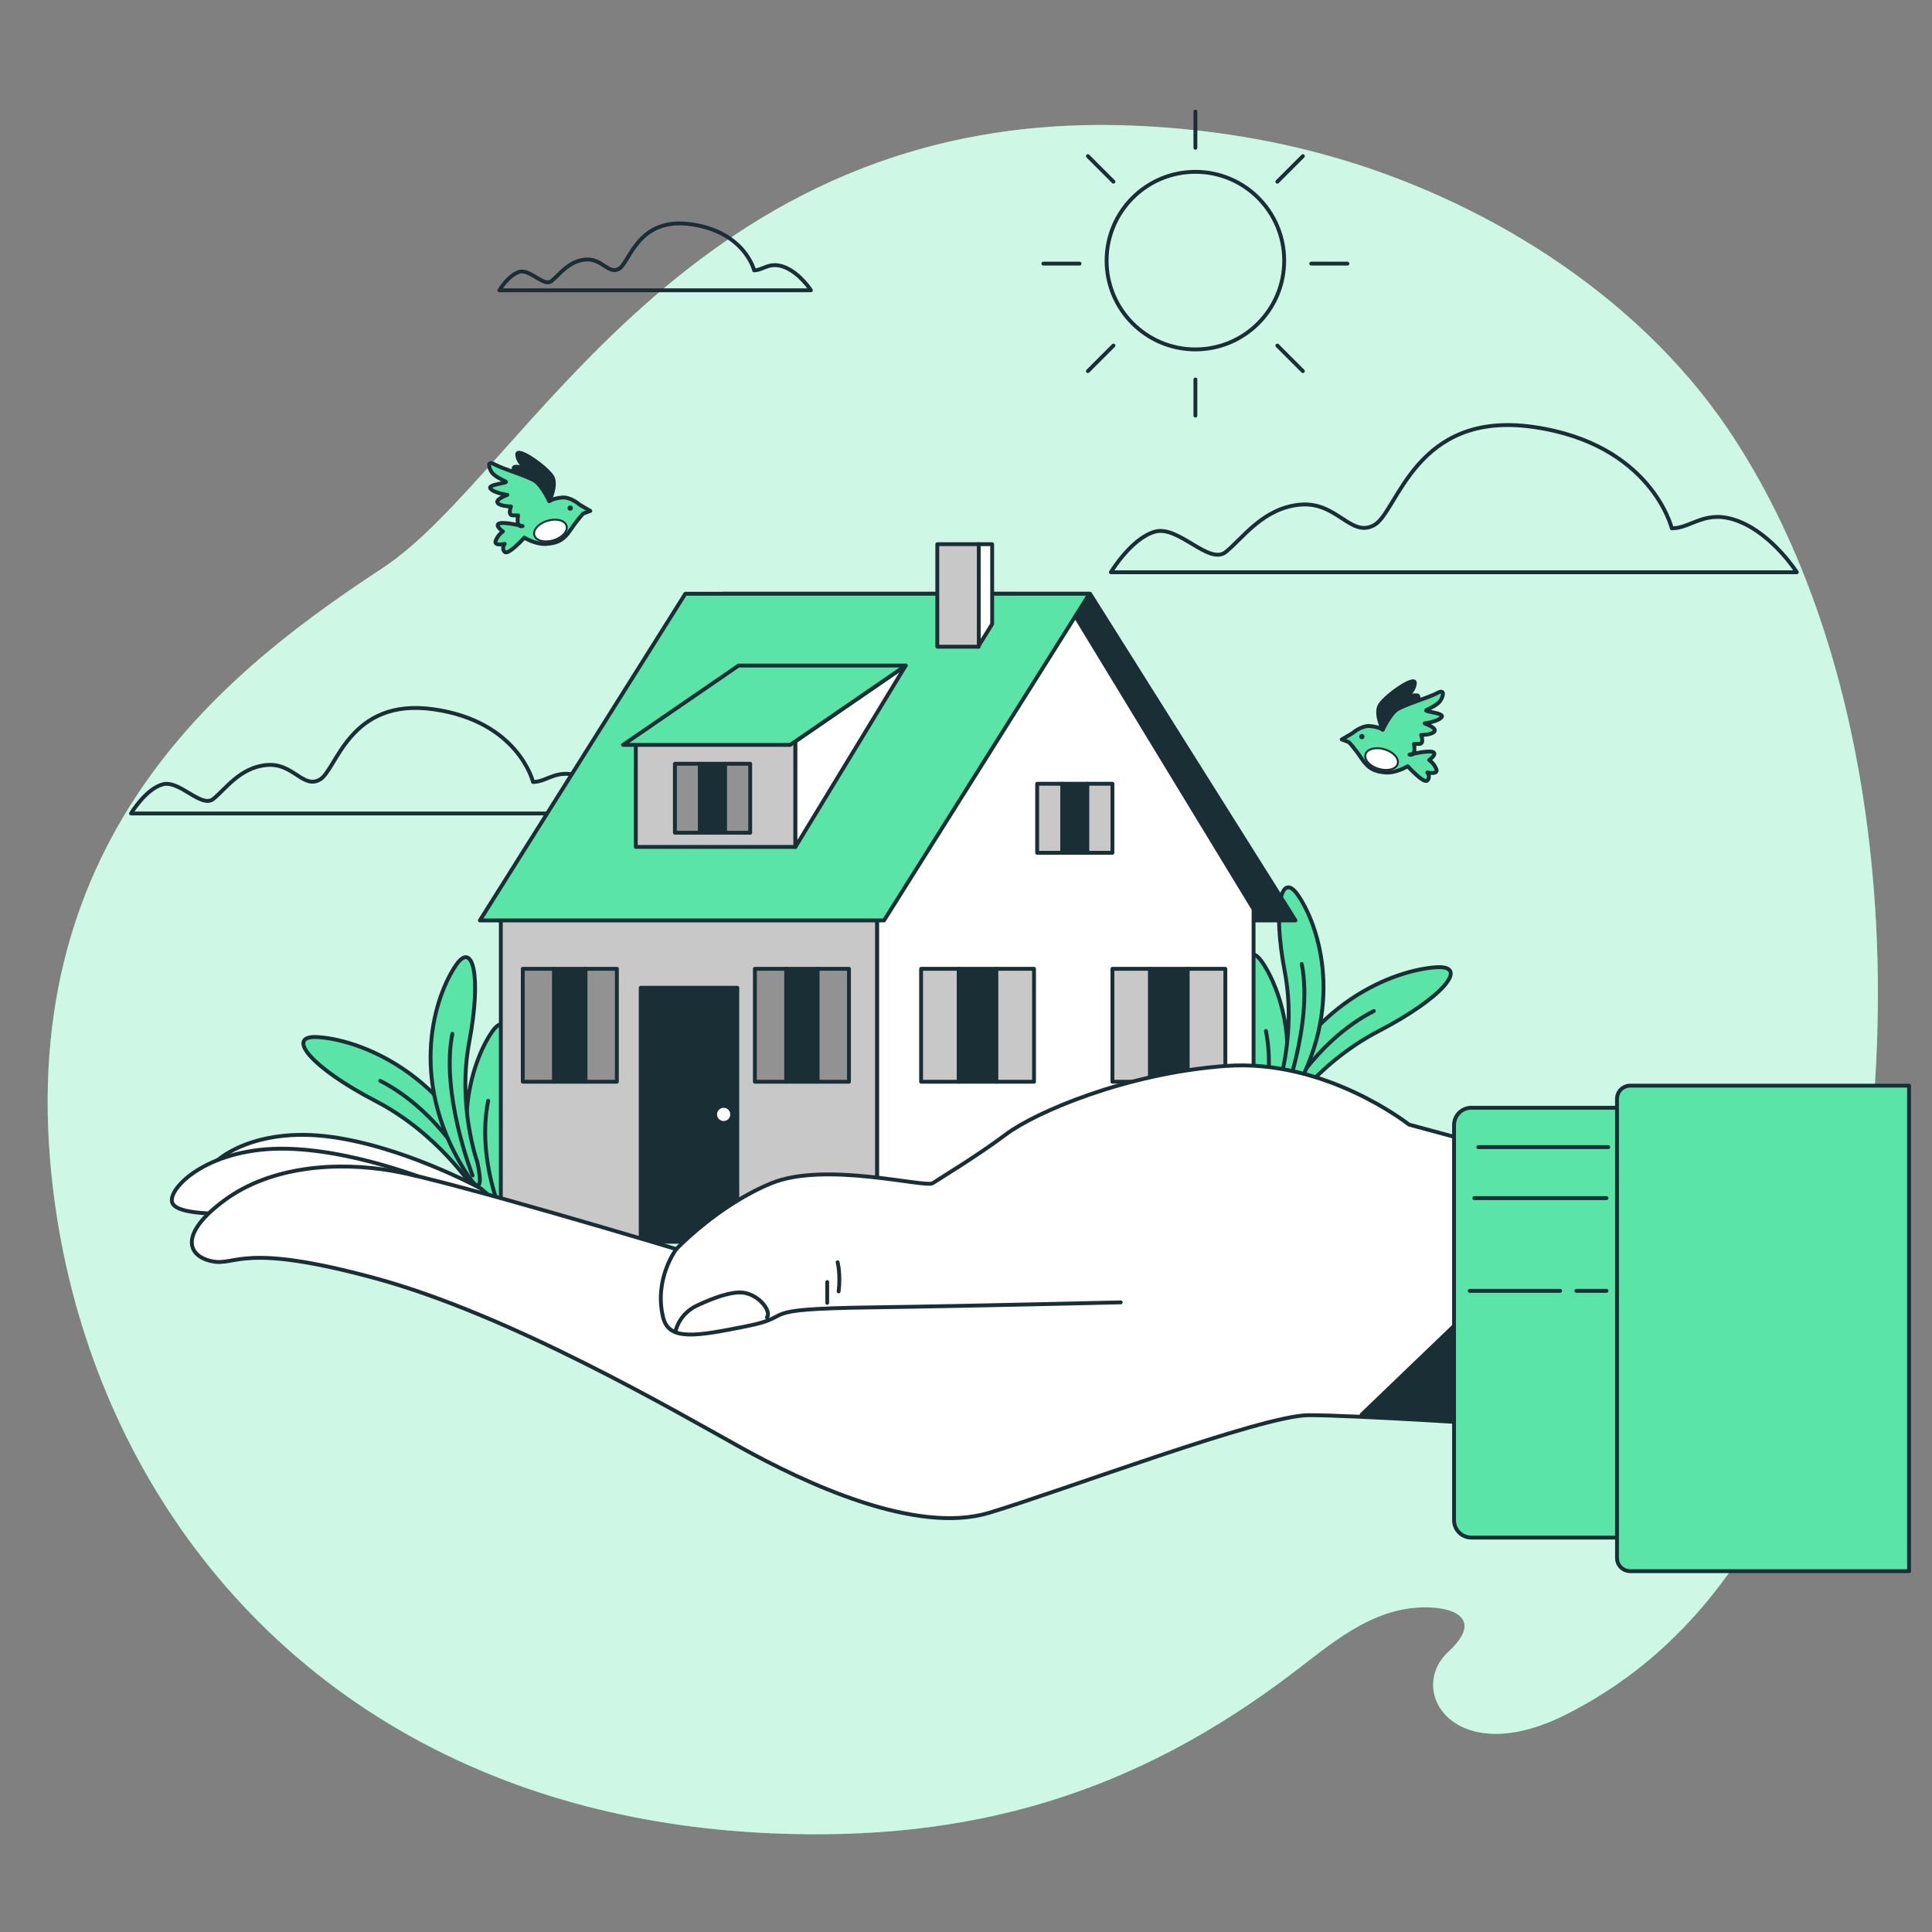 <?xml version="1.0" encoding="UTF-8" standalone="no"?>
<!-- Created with Inkscape (http://www.inkscape.org/) -->

<svg
   version="1.1"
   id="svg2"
   width="666.667"
   height="666.667"
   viewBox="0 0 666.667 666.667"
   sodipodi:docname="7061501.ai"
   xmlns:inkscape="http://www.inkscape.org/namespaces/inkscape"
   xmlns:sodipodi="http://sodipodi.sourceforge.net/DTD/sodipodi-0.dtd"
   xmlns="http://www.w3.org/2000/svg"
   xmlns:svg="http://www.w3.org/2000/svg">
  <rect x="0" y="0" width="666.667" height="666.667" fill="#808080" stroke="none"/>
  <defs
     id="defs6">
    <clipPath
       clipPathUnits="userSpaceOnUse"
       id="clipPath16">
      <path
         d="M 0,500 H 500 V 0 H 0 Z"
         id="path14" />
    </clipPath>
    <clipPath
       clipPathUnits="userSpaceOnUse"
       id="clipPath28">
      <path
         d="M 12.339,467.772 H 486.119 V 25.294 H 12.339 Z"
         id="path26" />
    </clipPath>
    <clipPath
       clipPathUnits="userSpaceOnUse"
       id="clipPath44">
      <path
         d="M 0,500 H 500 V 0 H 0 Z"
         id="path42" />
    </clipPath>
    <clipPath
       clipPathUnits="userSpaceOnUse"
       id="clipPath64">
      <path
         d="M 0,500 H 500 V 0 H 0 Z"
         id="path62" />
    </clipPath>
    <clipPath
       clipPathUnits="userSpaceOnUse"
       id="clipPath108">
      <path
         d="M 0,500 H 500 V 0 H 0 Z"
         id="path106" />
    </clipPath>
    <clipPath
       clipPathUnits="userSpaceOnUse"
       id="clipPath172">
      <path
         d="M 0,500 H 500 V 0 H 0 Z"
         id="path170" />
    </clipPath>
    <clipPath
       clipPathUnits="userSpaceOnUse"
       id="clipPath320">
      <path
         d="M 0,500 H 500 V 0 H 0 Z"
         id="path318" />
    </clipPath>
    <clipPath
       clipPathUnits="userSpaceOnUse"
       id="clipPath336">
      <path
         d="M 0,500 H 500 V 0 H 0 Z"
         id="path334" />
    </clipPath>
  </defs>
  <sodipodi:namedview
     id="namedview4"
     pagecolor="#ffffff"
     bordercolor="#000000"
     borderopacity="0.25"
     inkscape:showpageshadow="2"
     inkscape:pageopacity="0.0"
     inkscape:pagecheckerboard="0"
     inkscape:deskcolor="#d1d1d1" />
  <g
     id="g8"
     inkscape:groupmode="layer"
     inkscape:label="7061501"
     transform="matrix(1.333,0,0,-1.333,0,666.667)">
    <g
       id="g10">
      <g
         id="g12"
         clip-path="url(#clipPath16)">
        <g
           id="g18"
           transform="translate(452.281,381.237)">
          <path
             d="m 0,0 c -1.658,2.762 -3.384,5.473 -5.186,8.122 -23.997,35.26 -63.946,59.4 -102.772,70.332 -17.009,4.797 -34.472,7.306 -51.904,7.948 -114.345,4.154 -156.35,-90.124 -193.191,-114.432 -36.841,-24.308 -93.374,-65.829 -86.28,-153.05 5.382,-66.316 43.108,-129.725 112.009,-158.581 7.589,-3.187 15.563,-5.955 23.912,-8.251 15.531,-4.272 32.364,-6.955 50.499,-7.761 52.093,-2.322 94.391,10.236 135.764,41.856 9.617,7.351 19.183,15.641 31.664,16.55 9.072,0.66 17.672,-2.6 8.19,-11.366 -11.145,-10.305 1.715,-30.573 30.006,-16.492 47.251,23.518 66.688,74.257 75.846,125.851 C 39.797,-135.946 34.349,-57.188 0,0"
             style="fill:#5ae4a7;fill-opacity:1;fill-rule:nonzero;stroke:none"
             id="path20" />
        </g>
        <g
           id="g22">
          <g
             id="g24" />
          <g
             id="g36">
            <g
               clip-path="url(#clipPath28)"
               opacity="0.7"
               id="g34">
              <g
                 transform="translate(452.281,381.237)"
                 id="g32">
                <path
                   d="m 0,0 c -1.658,2.762 -3.384,5.473 -5.186,8.122 -23.997,35.26 -63.946,59.4 -102.772,70.332 -17.009,4.797 -34.472,7.306 -51.904,7.948 -114.345,4.154 -156.35,-90.124 -193.191,-114.432 -36.841,-24.308 -93.374,-65.829 -86.28,-153.05 5.382,-66.316 43.108,-129.725 112.009,-158.581 7.589,-3.187 15.563,-5.955 23.912,-8.251 15.531,-4.272 32.364,-6.955 50.499,-7.761 52.093,-2.322 94.391,10.236 135.764,41.856 9.617,7.351 19.183,15.641 31.664,16.55 9.072,0.66 17.672,-2.6 8.19,-11.366 -11.145,-10.305 1.715,-30.573 30.006,-16.492 47.251,23.518 66.688,74.257 75.846,125.851 C 39.797,-135.946 34.349,-57.188 0,0"
                   style="fill:#ffffff;fill-opacity:1;fill-rule:nonzero;stroke:none"
                   id="path30" />
              </g>
            </g>
          </g>
        </g>
      </g>
    </g>
    <g
       id="g38">
      <g
         id="g40"
         clip-path="url(#clipPath44)">
        <g
           id="g46"
           transform="translate(432.766,363.364)">
          <path
             d="M 0,0 C 0,0 -5.248,21.867 -35.861,26.241 -66.476,30.614 -70.849,4.374 -76.972,0.875 c -6.123,-3.499 -9.621,6.123 -19.243,5.248 -9.621,-0.874 -14.869,-8.747 -19.243,-12.246 -4.373,-3.498 -12.245,6.998 -18.368,5.248 -6.123,-1.749 -11.371,-10.496 -11.371,-10.496 H 32.364 c 0,0 -6.123,9.622 -14.87,13.121 C 8.747,5.249 5.249,0 0,0 Z"
             style="fill:none;stroke:#1a2e35;stroke-width:1;stroke-linecap:round;stroke-linejoin:round;stroke-miterlimit:10;stroke-dasharray:none;stroke-opacity:1"
             id="path48" />
        </g>
        <g
           id="g50"
           transform="translate(137.986,297.7)">
          <path
             d="M 0,0 C 0,0 -3.762,15.674 -25.706,18.81 -47.65,21.944 -50.786,3.135 -55.174,0.627 c -4.389,-2.508 -6.897,4.389 -13.794,3.762 -6.897,-0.627 -10.658,-6.27 -13.793,-8.778 -3.135,-2.508 -8.778,5.016 -13.167,3.762 -4.389,-1.254 -8.151,-7.524 -8.151,-7.524 H 23.198 c 0,0 -4.388,6.897 -10.658,9.405 C 6.27,3.762 3.762,0 0,0 Z"
             style="fill:none;stroke:#1a2e35;stroke-width:1;stroke-linecap:round;stroke-linejoin:round;stroke-miterlimit:10;stroke-dasharray:none;stroke-opacity:1"
             id="path52" />
        </g>
        <g
           id="g54"
           transform="translate(195.214,430.151)">
          <path
             d="M 0,0 C 0,0 -2.384,9.932 -16.289,11.918 -30.193,13.905 -32.18,1.987 -34.961,0.397 c -2.781,-1.589 -4.37,2.781 -8.74,2.384 -4.37,-0.397 -6.754,-3.973 -8.74,-5.562 -1.986,-1.589 -5.562,3.178 -8.343,2.384 -2.781,-0.795 -5.165,-4.768 -5.165,-4.768 h 80.648 c 0,0 -2.781,4.371 -6.754,5.96 C 3.973,2.384 2.383,0 0,0 Z"
             style="fill:none;stroke:#1a2e35;stroke-width:1;stroke-linecap:round;stroke-linejoin:round;stroke-miterlimit:10;stroke-dasharray:none;stroke-opacity:1"
             id="path56" />
        </g>
      </g>
    </g>
    <g
       id="g58">
      <g
         id="g60"
         clip-path="url(#clipPath64)">
        <g
           id="g66"
           transform="translate(332.431,432.661)">
          <path
             d="m 0,0 c 0,-12.694 -10.29,-22.985 -22.984,-22.985 -12.695,0 -22.986,10.291 -22.986,22.985 0,12.694 10.291,22.985 22.986,22.985 C -10.29,22.985 0,12.694 0,0 Z"
             style="fill:none;stroke:#1a2e35;stroke-width:1;stroke-linecap:round;stroke-linejoin:round;stroke-miterlimit:10;stroke-dasharray:none;stroke-opacity:1"
             id="path68" />
        </g>
        <g
           id="g70"
           transform="translate(309.446,471.229)">
          <path
             d="M 0,0 V -9.35"
             style="fill:none;stroke:#1a2e35;stroke-width:1;stroke-linecap:round;stroke-linejoin:round;stroke-miterlimit:10;stroke-dasharray:none;stroke-opacity:1"
             id="path72" />
        </g>
        <g
           id="g74"
           transform="translate(309.446,401.885)">
          <path
             d="M 0,0 V -9.35"
             style="fill:none;stroke:#1a2e35;stroke-width:1;stroke-linecap:round;stroke-linejoin:round;stroke-miterlimit:10;stroke-dasharray:none;stroke-opacity:1"
             id="path76" />
        </g>
        <g
           id="g78"
           transform="translate(337.269,459.705)">
          <path
             d="M 0,0 -6.611,-6.611"
             style="fill:none;stroke:#1a2e35;stroke-width:1;stroke-linecap:round;stroke-linejoin:round;stroke-miterlimit:10;stroke-dasharray:none;stroke-opacity:1"
             id="path80" />
        </g>
        <g
           id="g82"
           transform="translate(288.234,410.671)">
          <path
             d="M 0,0 -6.611,-6.611"
             style="fill:none;stroke:#1a2e35;stroke-width:1;stroke-linecap:round;stroke-linejoin:round;stroke-miterlimit:10;stroke-dasharray:none;stroke-opacity:1"
             id="path84" />
        </g>
        <g
           id="g86"
           transform="translate(348.793,431.882)">
          <path
             d="M 0,0 H -9.35"
             style="fill:none;stroke:#1a2e35;stroke-width:1;stroke-linecap:round;stroke-linejoin:round;stroke-miterlimit:10;stroke-dasharray:none;stroke-opacity:1"
             id="path88" />
        </g>
        <g
           id="g90"
           transform="translate(279.449,431.882)">
          <path
             d="M 0,0 H -9.351"
             style="fill:none;stroke:#1a2e35;stroke-width:1;stroke-linecap:round;stroke-linejoin:round;stroke-miterlimit:10;stroke-dasharray:none;stroke-opacity:1"
             id="path92" />
        </g>
        <g
           id="g94"
           transform="translate(337.269,404.06)">
          <path
             d="M 0,0 -6.611,6.611"
             style="fill:none;stroke:#1a2e35;stroke-width:1;stroke-linecap:round;stroke-linejoin:round;stroke-miterlimit:10;stroke-dasharray:none;stroke-opacity:1"
             id="path96" />
        </g>
        <g
           id="g98"
           transform="translate(288.234,453.093)">
          <path
             d="M 0,0 -6.611,6.611"
             style="fill:none;stroke:#1a2e35;stroke-width:1;stroke-linecap:round;stroke-linejoin:round;stroke-miterlimit:10;stroke-dasharray:none;stroke-opacity:1"
             id="path100" />
        </g>
      </g>
    </g>
    <g
       id="g102">
      <g
         id="g104"
         clip-path="url(#clipPath108)">
        <g
           id="g110"
           transform="translate(364.867,304.78)">
          <path
             d="M 0,0 C 0,0 4.616,1.154 6.001,0.693 7.386,0.231 5.083,-1.406 5.083,-1.406 c 0,0 1.149,-0.671 1.842,-2.287 0.692,-1.616 -2.301,-0.92 -2.301,-0.92 0,0 0.915,-1.158 -0.008,-2.081 C 3.693,-7.617 -0.462,-3 -0.462,-3 c 0,0 -3.001,-1.847 -5.77,-1.616 -2.771,0.231 -4.386,0.923 -6.233,3.693 -1.847,2.77 -3.231,4.155 -3.231,4.155 l -1.847,0.692 2.77,1.616 c 0,0 2.308,2.078 4.617,1.847 2.307,-0.231 3.231,-0.924 3.231,-0.924 0,0 1.385,3.694 3.462,5.079 2.077,1.385 8.541,3.231 10.618,4.385 2.077,1.155 1.616,-0.692 0.923,-1.846 C 7.386,12.927 5.309,12.003 4.386,11.542 3.462,11.08 9.232,10.849 8.31,9.695 7.386,8.541 3.924,8.079 3.924,8.079 c 0,0 3.231,-1.154 2.539,-2.077 C 5.771,5.079 3,5.079 3,5.079 3,5.079 3.924,2.77 2.539,2.77 H 1.154 C 1.154,2.77 1.847,-0.461 0,0"
             style="fill:#5ae4a7;fill-opacity:1;fill-rule:nonzero;stroke:none"
             id="path112" />
        </g>
        <g
           id="g114"
           transform="translate(364.867,304.78)">
          <path
             d="M 0,0 C 0,0 4.616,1.154 6.001,0.693 7.386,0.231 5.083,-1.406 5.083,-1.406 c 0,0 1.149,-0.671 1.842,-2.287 0.692,-1.616 -2.301,-0.92 -2.301,-0.92 0,0 0.915,-1.158 -0.008,-2.081 C 3.693,-7.617 -0.462,-3 -0.462,-3 c 0,0 -3.001,-1.847 -5.77,-1.616 -2.771,0.231 -4.386,0.923 -6.233,3.693 -1.847,2.77 -3.231,4.155 -3.231,4.155 l -1.847,0.692 2.77,1.616 c 0,0 2.308,2.078 4.617,1.847 2.307,-0.231 3.231,-0.924 3.231,-0.924 0,0 1.385,3.694 3.462,5.079 2.077,1.385 8.541,3.231 10.618,4.385 2.077,1.155 1.616,-0.692 0.923,-1.846 C 7.386,12.927 5.309,12.003 4.386,11.542 3.462,11.08 9.232,10.849 8.31,9.695 7.386,8.541 3.924,8.079 3.924,8.079 c 0,0 3.231,-1.154 2.539,-2.077 C 5.771,5.079 3,5.079 3,5.079 3,5.079 3.924,2.77 2.539,2.77 H 1.154 C 1.154,2.77 1.847,-0.461 0,0 Z"
             style="fill:none;stroke:#1a2e35;stroke-width:1;stroke-linecap:round;stroke-linejoin:round;stroke-miterlimit:10;stroke-dasharray:none;stroke-opacity:1"
             id="path116" />
        </g>
        <g
           id="g118"
           transform="translate(357.942,311.243)">
          <path
             d="M 0,0 C 0,0 -1.847,3.693 -0.924,6.001 0,8.31 8.54,14.311 8.31,12.003 8.079,9.695 5.771,8.31 5.771,8.31 c 0,0 3.461,1.154 3.461,0.231 V 7.617 c 0,0 -3.923,-0.923 -5.77,-2.539 C 1.615,3.462 0,0 0,0"
             style="fill:#1a2e35;fill-opacity:1;fill-rule:nonzero;stroke:none"
             id="path120" />
        </g>
        <g
           id="g122"
           transform="translate(357.942,311.243)">
          <path
             d="M 0,0 C 0,0 -1.847,3.693 -0.924,6.001 0,8.31 8.54,14.311 8.31,12.003 8.079,9.695 5.771,8.31 5.771,8.31 c 0,0 3.461,1.154 3.461,0.231 V 7.617 c 0,0 -3.923,-0.923 -5.77,-2.539 C 1.615,3.462 0,0 0,0 Z"
             style="fill:none;stroke:#1a2e35;stroke-width:1;stroke-linecap:round;stroke-linejoin:round;stroke-miterlimit:10;stroke-dasharray:none;stroke-opacity:1"
             id="path124" />
        </g>
        <g
           id="g126"
           transform="translate(353.227,309.445)">
          <path
             d="m 0,0 c 0,-0.379 -0.308,-0.687 -0.687,-0.687 -0.379,0 -0.687,0.308 -0.687,0.687 0,0.38 0.308,0.687 0.687,0.687 C -0.308,0.687 0,0.38 0,0"
             style="fill:#1a2e35;fill-opacity:1;fill-rule:nonzero;stroke:none"
             id="path128" />
        </g>
        <g
           id="g130"
           transform="translate(361.81,302.39)">
          <path
             d="m 0,0 c -0.415,-1.4 -2.616,-1.981 -4.915,-1.298 -2.3,0.682 -3.827,2.37 -3.411,3.77 0.415,1.399 2.616,1.981 4.915,1.298 C -1.111,3.087 0.416,1.4 0,0"
             style="fill:#ffffff;fill-opacity:1;fill-rule:nonzero;stroke:none"
             id="path132" />
        </g>
        <g
           id="g134"
           transform="translate(361.81,302.39)">
          <path
             d="m 0,0 c -0.415,-1.4 -2.616,-1.981 -4.915,-1.298 -2.3,0.682 -3.827,2.37 -3.411,3.77 0.415,1.399 2.616,1.981 4.915,1.298 C -1.111,3.087 0.416,1.4 0,0 Z"
             style="fill:none;stroke:#1a2e35;stroke-width:0.5;stroke-linecap:round;stroke-linejoin:round;stroke-miterlimit:10;stroke-dasharray:none;stroke-opacity:1"
             id="path136" />
        </g>
        <g
           id="g138"
           transform="translate(135.272,363.942)">
          <path
             d="m 0,0 c 0,0 -4.616,1.154 -6.001,0.692 -1.385,-0.461 0.918,-2.098 0.918,-2.098 0,0 -1.149,-0.672 -1.842,-2.287 -0.692,-1.616 2.3,-0.92 2.3,-0.92 0,0 -0.915,-1.158 0.009,-2.081 C -3.693,-7.617 0.462,-3 0.462,-3 c 0,0 3,-1.847 5.77,-1.617 2.77,0.231 4.386,0.924 6.233,3.694 1.847,2.77 3.231,4.154 3.231,4.154 l 1.847,0.693 -2.77,1.616 c 0,0 -2.308,2.077 -4.616,1.847 C 7.848,7.156 6.925,6.463 6.925,6.463 c 0,0 -1.385,3.693 -3.463,5.079 -2.077,1.384 -8.54,3.231 -10.617,4.385 -2.078,1.154 -1.616,-0.693 -0.924,-1.846 0.693,-1.155 2.77,-2.078 3.694,-2.539 0.923,-0.462 -4.848,-0.693 -3.925,-1.847 0.924,-1.154 4.386,-1.616 4.386,-1.616 0,0 -3.231,-1.154 -2.539,-2.078 C -5.771,5.078 -3,5.078 -3,5.078 c 0,0 -0.924,-2.308 0.461,-2.308 h 1.385 c 0,0 -0.692,-3.232 1.154,-2.77"
             style="fill:#5ae4a7;fill-opacity:1;fill-rule:nonzero;stroke:none"
             id="path140" />
        </g>
        <g
           id="g142"
           transform="translate(135.272,363.942)">
          <path
             d="m 0,0 c 0,0 -4.616,1.154 -6.001,0.692 -1.385,-0.461 0.918,-2.098 0.918,-2.098 0,0 -1.149,-0.672 -1.842,-2.287 -0.692,-1.616 2.3,-0.92 2.3,-0.92 0,0 -0.915,-1.158 0.009,-2.081 C -3.693,-7.617 0.462,-3 0.462,-3 c 0,0 3,-1.847 5.77,-1.617 2.77,0.231 4.386,0.924 6.233,3.694 1.847,2.77 3.231,4.154 3.231,4.154 l 1.847,0.693 -2.77,1.616 c 0,0 -2.308,2.077 -4.616,1.847 C 7.848,7.156 6.925,6.463 6.925,6.463 c 0,0 -1.385,3.693 -3.463,5.079 -2.077,1.384 -8.54,3.231 -10.617,4.385 -2.078,1.154 -1.616,-0.693 -0.924,-1.846 0.693,-1.155 2.77,-2.078 3.694,-2.539 0.923,-0.462 -4.848,-0.693 -3.925,-1.847 0.924,-1.154 4.386,-1.616 4.386,-1.616 0,0 -3.231,-1.154 -2.539,-2.078 C -5.771,5.078 -3,5.078 -3,5.078 c 0,0 -0.924,-2.308 0.461,-2.308 h 1.385 c 0,0 -0.692,-3.232 1.154,-2.77 z"
             style="fill:none;stroke:#1a2e35;stroke-width:1;stroke-linecap:round;stroke-linejoin:round;stroke-miterlimit:10;stroke-dasharray:none;stroke-opacity:1"
             id="path144" />
        </g>
        <g
           id="g146"
           transform="translate(142.197,370.405)">
          <path
             d="M 0,0 C 0,0 1.847,3.693 0.923,6.001 0,8.31 -8.541,14.311 -8.31,12.003 -8.079,9.694 -5.771,8.31 -5.771,8.31 c 0,0 -3.462,1.154 -3.462,0.231 V 7.617 c 0,0 3.924,-0.923 5.771,-2.539 C -1.616,3.462 0,0 0,0"
             style="fill:#1a2e35;fill-opacity:1;fill-rule:nonzero;stroke:none"
             id="path148" />
        </g>
        <g
           id="g150"
           transform="translate(142.197,370.405)">
          <path
             d="M 0,0 C 0,0 1.847,3.693 0.923,6.001 0,8.31 -8.541,14.311 -8.31,12.003 -8.079,9.694 -5.771,8.31 -5.771,8.31 c 0,0 -3.462,1.154 -3.462,0.231 V 7.617 c 0,0 3.924,-0.923 5.771,-2.539 C -1.616,3.462 0,0 0,0 Z"
             style="fill:none;stroke:#1a2e35;stroke-width:1;stroke-linecap:round;stroke-linejoin:round;stroke-miterlimit:10;stroke-dasharray:none;stroke-opacity:1"
             id="path152" />
        </g>
        <g
           id="g154"
           transform="translate(146.913,368.607)">
          <path
             d="m 0,0 c 0,-0.379 0.308,-0.687 0.687,-0.687 0.38,0 0.688,0.308 0.688,0.687 0,0.379 -0.308,0.687 -0.688,0.687 C 0.308,0.687 0,0.379 0,0"
             style="fill:#1a2e35;fill-opacity:1;fill-rule:nonzero;stroke:none"
             id="path156" />
        </g>
        <g
           id="g158"
           transform="translate(138.328,361.552)">
          <path
             d="m 0,0 c 0.416,-1.399 2.616,-1.981 4.916,-1.298 2.299,0.682 3.827,2.37 3.411,3.77 C 7.912,3.872 5.711,4.453 3.411,3.771 1.112,3.088 -0.416,1.4 0,0"
             style="fill:#ffffff;fill-opacity:1;fill-rule:nonzero;stroke:none"
             id="path160" />
        </g>
        <g
           id="g162"
           transform="translate(138.328,361.552)">
          <path
             d="m 0,0 c 0.416,-1.399 2.616,-1.981 4.916,-1.298 2.299,0.682 3.827,2.37 3.411,3.77 C 7.912,3.872 5.711,4.453 3.411,3.771 1.112,3.088 -0.416,1.4 0,0 Z"
             style="fill:none;stroke:#1a2e35;stroke-width:0.5;stroke-linecap:round;stroke-linejoin:round;stroke-miterlimit:10;stroke-dasharray:none;stroke-opacity:1"
             id="path164" />
        </g>
      </g>
    </g>
    <g
       id="g166">
      <g
         id="g168"
         clip-path="url(#clipPath172)">
        <g
           id="g174"
           transform="translate(122.876,192.033)">
          <path
             d="M 0,0 C 0,0 -9.126,14.514 -25.668,23.09 -42.209,31.667 -49.262,40.137 -40.678,39.632 -30.263,39.02 -6.676,30.748 4.045,1.647 8.671,-10.908 0,0 0,0"
             style="fill:#5ae4a7;fill-opacity:1;fill-rule:nonzero;stroke:#1a2e35;stroke-width:1;stroke-linecap:round;stroke-linejoin:round;stroke-miterlimit:10;stroke-dasharray:none;stroke-opacity:1"
             id="path176" />
        </g>
        <g
           id="g178"
           transform="translate(122.327,195.825)">
          <path
             d="M 0,0 C 0,0 -8.271,16.541 -23.893,24.506"
             style="fill:none;stroke:#1a2e35;stroke-width:1;stroke-linecap:round;stroke-linejoin:round;stroke-miterlimit:10;stroke-dasharray:none;stroke-opacity:1"
             id="path180" />
        </g>
        <g
           id="g182"
           transform="translate(132.824,181.998)">
          <path
             d="M 0,0 C 0,0 -5.216,14.591 -2.074,31.137 1.069,47.682 -1.011,57.424 -5.446,51.042 -10.827,43.298 -18.123,21.917 -3.43,-1.954 2.909,-12.254 0,0 0,0"
             style="fill:#5ae4a7;fill-opacity:1;fill-rule:nonzero;stroke:#1a2e35;stroke-width:1;stroke-linecap:round;stroke-linejoin:round;stroke-miterlimit:10;stroke-dasharray:none;stroke-opacity:1"
             id="path184" />
        </g>
        <g
           id="g186"
           transform="translate(130.436,184.507)">
          <path
             d="M 0,0 C 0,0 -7.136,15.115 -4.071,30.665"
             style="fill:none;stroke:#1a2e35;stroke-width:1;stroke-linecap:round;stroke-linejoin:round;stroke-miterlimit:10;stroke-dasharray:none;stroke-opacity:1"
             id="path188" />
        </g>
        <g
           id="g190"
           transform="translate(123.553,199.331)">
          <path
             d="M 0,0 C 0,0 -5.216,14.591 -2.074,31.137 1.069,47.682 -1.011,57.423 -5.446,51.041 -10.827,43.298 -18.123,21.917 -3.43,-1.955 2.909,-12.254 0,0 0,0"
             style="fill:#5ae4a7;fill-opacity:1;fill-rule:nonzero;stroke:#1a2e35;stroke-width:1;stroke-linecap:round;stroke-linejoin:round;stroke-miterlimit:10;stroke-dasharray:none;stroke-opacity:1"
             id="path192" />
        </g>
        <g
           id="g194"
           transform="translate(122.327,195.825)">
          <path
             d="M 0,0 C 0,0 -8.298,21.13 -5.232,36.68"
             style="fill:none;stroke:#1a2e35;stroke-width:1;stroke-linecap:round;stroke-linejoin:round;stroke-miterlimit:10;stroke-dasharray:none;stroke-opacity:1"
             id="path196" />
        </g>
        <g
           id="g198"
           transform="translate(331.196,210.11)">
          <path
             d="M 0,0 C 0,0 9.127,14.513 25.668,23.09 42.21,31.667 49.262,40.137 40.678,39.632 30.263,39.019 6.676,30.748 -4.046,1.647 -8.671,-10.908 0,0 0,0"
             style="fill:#5ae4a7;fill-opacity:1;fill-rule:nonzero;stroke:#1a2e35;stroke-width:1;stroke-linecap:round;stroke-linejoin:round;stroke-miterlimit:10;stroke-dasharray:none;stroke-opacity:1"
             id="path200" />
        </g>
        <g
           id="g202"
           transform="translate(331.746,213.902)">
          <path
             d="M 0,0 C 0,0 8.271,16.541 23.893,24.506"
             style="fill:none;stroke:#1a2e35;stroke-width:1;stroke-linecap:round;stroke-linejoin:round;stroke-miterlimit:10;stroke-dasharray:none;stroke-opacity:1"
             id="path204" />
        </g>
        <g
           id="g206"
           transform="translate(321.249,200.075)">
          <path
             d="M 0,0 C 0,0 5.217,14.591 2.073,31.137 -1.069,47.682 1.011,57.424 5.446,51.042 10.827,43.298 18.122,21.917 3.43,-1.955 -2.909,-12.254 0,0 0,0"
             style="fill:#5ae4a7;fill-opacity:1;fill-rule:nonzero;stroke:#1a2e35;stroke-width:1;stroke-linecap:round;stroke-linejoin:round;stroke-miterlimit:10;stroke-dasharray:none;stroke-opacity:1"
             id="path208" />
        </g>
        <g
           id="g210"
           transform="translate(323.637,202.583)">
          <path
             d="M 0,0 C 0,0 7.136,15.116 4.071,30.666"
             style="fill:none;stroke:#1a2e35;stroke-width:1;stroke-linecap:round;stroke-linejoin:round;stroke-miterlimit:10;stroke-dasharray:none;stroke-opacity:1"
             id="path212" />
        </g>
        <g
           id="g214"
           transform="translate(330.519,217.407)">
          <path
             d="M 0,0 C 0,0 5.217,14.592 2.074,31.137 -1.069,47.683 1.011,57.424 5.446,51.042 10.828,43.298 18.123,21.917 3.431,-1.954 -2.909,-12.253 0,0 0,0"
             style="fill:#5ae4a7;fill-opacity:1;fill-rule:nonzero;stroke:#1a2e35;stroke-width:1;stroke-linecap:round;stroke-linejoin:round;stroke-miterlimit:10;stroke-dasharray:none;stroke-opacity:1"
             id="path216" />
        </g>
        <g
           id="g218"
           transform="translate(331.746,213.902)">
          <path
             d="M 0,0 C 0,0 8.298,21.13 5.232,36.68"
             style="fill:none;stroke:#1a2e35;stroke-width:1;stroke-linecap:round;stroke-linejoin:round;stroke-miterlimit:10;stroke-dasharray:none;stroke-opacity:1"
             id="path220" />
        </g>
      </g>
    </g>
    <g
       id="g222"
       transform="translate(335.361,261.856)">
      <path
         d="m 0,0 h -95.06 l -53.181,84.568 h 95.059 z"
         style="fill:#1a2e35;fill-opacity:1;fill-rule:nonzero;stroke:none"
         id="path224" />
    </g>
    <g
       id="g226"
       transform="translate(335.361,261.856)">
      <path
         d="m 0,0 h -95.06 l -53.181,84.568 h 95.059 z"
         style="fill:none;stroke:#1a2e35;stroke-width:1;stroke-linecap:round;stroke-linejoin:round;stroke-miterlimit:10;stroke-dasharray:none;stroke-opacity:1"
         id="path228" />
    </g>
    <path
       d="m 227.074,178.699 h -97.43 v 86.063 h 97.43 z"
       style="fill:#c8c8c8;fill-opacity:1;fill-rule:nonzero;stroke:#1a2e35;stroke-width:1;stroke-linecap:round;stroke-linejoin:round;stroke-miterlimit:10;stroke-dasharray:none;stroke-opacity:1"
       id="path230" />
    <g
       id="g232"
       transform="translate(324.504,178.699)">
      <path
         d="M 0,0 H -97.43 V 86.063 L -47.902,164.819 0,86.063 Z"
         style="fill:#ffffff;fill-opacity:1;fill-rule:nonzero;stroke:none"
         id="path234" />
    </g>
    <g
       id="g236"
       transform="translate(324.504,178.699)">
      <path
         d="M 0,0 H -97.43 V 86.063 L -47.902,164.819 0,86.063 Z"
         style="fill:none;stroke:#1a2e35;stroke-width:1;stroke-linecap:round;stroke-linejoin:round;stroke-miterlimit:10;stroke-dasharray:none;stroke-opacity:1"
         id="path238" />
    </g>
    <path
       d="m 248.184,220.106 h -9.743 v 29.229 h 9.743 z"
       style="fill:#c8c8c8;fill-opacity:1;fill-rule:nonzero;stroke:#1a2e35;stroke-width:1;stroke-linecap:round;stroke-linejoin:round;stroke-miterlimit:10;stroke-dasharray:none;stroke-opacity:1"
       id="path240" />
    <path
       d="m 257.927,220.106 h -9.743 v 29.229 h 9.743 z"
       style="fill:#1a2e35;fill-opacity:1;fill-rule:nonzero;stroke:#1a2e35;stroke-width:1;stroke-linecap:round;stroke-linejoin:round;stroke-miterlimit:10;stroke-dasharray:none;stroke-opacity:1"
       id="path242" />
    <path
       d="m 267.67,220.106 h -9.743 v 29.229 h 9.743 z"
       style="fill:#c8c8c8;fill-opacity:1;fill-rule:nonzero;stroke:#1a2e35;stroke-width:1;stroke-linecap:round;stroke-linejoin:round;stroke-miterlimit:10;stroke-dasharray:none;stroke-opacity:1"
       id="path244" />
    <path
       d="m 203.529,220.106 h -8.119 v 29.229 h 8.119 z"
       style="fill:#929292;fill-opacity:1;fill-rule:nonzero;stroke:#1a2e35;stroke-width:1;stroke-linecap:round;stroke-linejoin:round;stroke-miterlimit:10;stroke-dasharray:none;stroke-opacity:1"
       id="path246" />
    <path
       d="m 211.648,220.106 h -8.119 v 29.229 h 8.119 z"
       style="fill:#1a2e35;fill-opacity:1;fill-rule:nonzero;stroke:#1a2e35;stroke-width:1;stroke-linecap:round;stroke-linejoin:round;stroke-miterlimit:10;stroke-dasharray:none;stroke-opacity:1"
       id="path248" />
    <path
       d="m 219.767,220.106 h -8.119 v 29.229 h 8.119 z"
       style="fill:#929292;fill-opacity:1;fill-rule:nonzero;stroke:#1a2e35;stroke-width:1;stroke-linecap:round;stroke-linejoin:round;stroke-miterlimit:10;stroke-dasharray:none;stroke-opacity:1"
       id="path250" />
    <path
       d="m 143.447,220.106 h -8.119 v 29.229 h 8.119 z"
       style="fill:#929292;fill-opacity:1;fill-rule:nonzero;stroke:#1a2e35;stroke-width:1;stroke-linecap:round;stroke-linejoin:round;stroke-miterlimit:10;stroke-dasharray:none;stroke-opacity:1"
       id="path252" />
    <path
       d="m 151.566,220.106 h -8.12 v 29.229 h 8.12 z"
       style="fill:#1a2e35;fill-opacity:1;fill-rule:nonzero;stroke:#1a2e35;stroke-width:1;stroke-linecap:round;stroke-linejoin:round;stroke-miterlimit:10;stroke-dasharray:none;stroke-opacity:1"
       id="path254" />
    <path
       d="m 159.685,220.106 h -8.119 v 29.229 h 8.119 z"
       style="fill:#929292;fill-opacity:1;fill-rule:nonzero;stroke:#1a2e35;stroke-width:1;stroke-linecap:round;stroke-linejoin:round;stroke-miterlimit:10;stroke-dasharray:none;stroke-opacity:1"
       id="path256" />
    <path
       d="m 297.711,220.106 h -9.743 v 29.229 h 9.743 z"
       style="fill:#c8c8c8;fill-opacity:1;fill-rule:nonzero;stroke:#1a2e35;stroke-width:1;stroke-linecap:round;stroke-linejoin:round;stroke-miterlimit:10;stroke-dasharray:none;stroke-opacity:1"
       id="path258" />
    <path
       d="m 307.454,220.106 h -9.743 v 29.229 h 9.743 z"
       style="fill:#1a2e35;fill-opacity:1;fill-rule:nonzero;stroke:#1a2e35;stroke-width:1;stroke-linecap:round;stroke-linejoin:round;stroke-miterlimit:10;stroke-dasharray:none;stroke-opacity:1"
       id="path260" />
    <path
       d="m 317.197,220.106 h -9.743 v 29.229 h 9.743 z"
       style="fill:#c8c8c8;fill-opacity:1;fill-rule:nonzero;stroke:#1a2e35;stroke-width:1;stroke-linecap:round;stroke-linejoin:round;stroke-miterlimit:10;stroke-dasharray:none;stroke-opacity:1"
       id="path262" />
    <path
       d="m 274.978,279.376 h -6.496 v 17.862 h 6.496 z"
       style="fill:#c8c8c8;fill-opacity:1;fill-rule:nonzero;stroke:#1a2e35;stroke-width:1;stroke-linecap:round;stroke-linejoin:round;stroke-miterlimit:10;stroke-dasharray:none;stroke-opacity:1"
       id="path264" />
    <path
       d="m 281.473,279.376 h -6.495 v 17.862 h 6.495 z"
       style="fill:#1a2e35;fill-opacity:1;fill-rule:nonzero;stroke:#1a2e35;stroke-width:1;stroke-linecap:round;stroke-linejoin:round;stroke-miterlimit:10;stroke-dasharray:none;stroke-opacity:1"
       id="path266" />
    <path
       d="m 287.968,279.376 h -6.495 v 17.862 h 6.495 z"
       style="fill:#c8c8c8;fill-opacity:1;fill-rule:nonzero;stroke:#1a2e35;stroke-width:1;stroke-linecap:round;stroke-linejoin:round;stroke-miterlimit:10;stroke-dasharray:none;stroke-opacity:1"
       id="path268" />
    <g
       id="g270"
       transform="translate(124.222,261.856)">
      <path
         d="m 0,0 h 104.62 l 53.182,84.568 H 53.182 Z"
         style="fill:#5ae4a7;fill-opacity:1;fill-rule:nonzero;stroke:none"
         id="path272" />
    </g>
    <g
       id="g274"
       transform="translate(124.222,261.856)">
      <path
         d="m 0,0 h 104.62 l 53.182,84.568 H 53.182 Z"
         style="fill:none;stroke:#1a2e35;stroke-width:1;stroke-linecap:round;stroke-linejoin:round;stroke-miterlimit:10;stroke-dasharray:none;stroke-opacity:1"
         id="path276" />
    </g>
    <path
       d="m 205.906,308.225 h -41.314 v -27.34 h 41.314 z"
       style="fill:#c8c8c8;fill-opacity:1;fill-rule:nonzero;stroke:#1a2e35;stroke-width:1;stroke-linecap:round;stroke-linejoin:round;stroke-miterlimit:10;stroke-dasharray:none;stroke-opacity:1"
       id="path278" />
    <g
       id="g280"
       transform="translate(205.906,308.225)">
      <path
         d="M 0,0 28.549,19.607 0,-27.34 Z"
         style="fill:#ffffff;fill-opacity:1;fill-rule:nonzero;stroke:none"
         id="path282" />
    </g>
    <g
       id="g284"
       transform="translate(205.906,308.225)">
      <path
         d="M 0,0 28.549,19.607 0,-27.34 Z"
         style="fill:none;stroke:#1a2e35;stroke-width:1;stroke-linecap:round;stroke-linejoin:round;stroke-miterlimit:10;stroke-dasharray:none;stroke-opacity:1"
         id="path286" />
    </g>
    <g
       id="g288"
       transform="translate(161.281,307.296)">
      <path
         d="M 0,0 H 43.272 L 73.174,20.536 H 29.909 Z"
         style="fill:#5ae4a7;fill-opacity:1;fill-rule:nonzero;stroke:none"
         id="path290" />
    </g>
    <g
       id="g292"
       transform="translate(161.281,307.296)">
      <path
         d="M 0,0 H 43.272 L 73.174,20.536 H 29.909 Z"
         style="fill:none;stroke:#1a2e35;stroke-width:1;stroke-linecap:round;stroke-linejoin:round;stroke-miterlimit:10;stroke-dasharray:none;stroke-opacity:1"
         id="path294" />
    </g>
    <path
       d="m 181.203,284.558 h -6.496 v 17.862 h 6.496 z"
       style="fill:#929292;fill-opacity:1;fill-rule:nonzero;stroke:#1a2e35;stroke-width:1;stroke-linecap:round;stroke-linejoin:round;stroke-miterlimit:10;stroke-dasharray:none;stroke-opacity:1"
       id="path296" />
    <path
       d="m 187.698,284.558 h -6.495 v 17.862 h 6.495 z"
       style="fill:#1a2e35;fill-opacity:1;fill-rule:nonzero;stroke:#1a2e35;stroke-width:1;stroke-linecap:round;stroke-linejoin:round;stroke-miterlimit:10;stroke-dasharray:none;stroke-opacity:1"
       id="path298" />
    <path
       d="m 194.193,284.558 h -6.495 v 17.862 h 6.495 z"
       style="fill:#929292;fill-opacity:1;fill-rule:nonzero;stroke:#1a2e35;stroke-width:1;stroke-linecap:round;stroke-linejoin:round;stroke-miterlimit:10;stroke-dasharray:none;stroke-opacity:1"
       id="path300" />
    <g
       id="g302"
       transform="translate(256.836,359.25)">
      <path
         d="M 0,0 H -3.633 V -26.535 L 0,-20.668 Z"
         style="fill:#ffffff;fill-opacity:1;fill-rule:nonzero;stroke:none"
         id="path304" />
    </g>
    <g
       id="g306"
       transform="translate(256.836,359.25)">
      <path
         d="M 0,0 H -3.633 V -26.535 L 0,-20.668 Z"
         style="fill:none;stroke:#1a2e35;stroke-width:1;stroke-linecap:round;stroke-linejoin:round;stroke-miterlimit:10;stroke-dasharray:none;stroke-opacity:1"
         id="path308" />
    </g>
    <path
       d="M 253.37,359.25 H 242.633 V 332.715 H 253.37 Z"
       style="fill:#c8c8c8;fill-opacity:1;fill-rule:nonzero;stroke:#1a2e35;stroke-width:1;stroke-linecap:round;stroke-linejoin:round;stroke-miterlimit:10;stroke-dasharray:none;stroke-opacity:1"
       id="path310" />
    <path
       d="m 190.863,178.699 h -25.007 v 65.723 h 25.007 z"
       style="fill:#1a2e35;fill-opacity:1;fill-rule:nonzero;stroke:#1a2e35;stroke-width:1;stroke-linecap:round;stroke-linejoin:round;stroke-miterlimit:10;stroke-dasharray:none;stroke-opacity:1"
       id="path312" />
    <g
       id="g314">
      <g
         id="g316"
         clip-path="url(#clipPath320)">
        <g
           id="g322"
           transform="translate(189.543,211.644)">
          <path
             d="m 0,0 c 0,1.223 -0.991,2.213 -2.213,2.213 -1.223,0 -2.214,-0.99 -2.214,-2.213 0,-1.223 0.991,-2.213 2.214,-2.213 C -0.991,-2.213 0,-1.223 0,0"
             style="fill:#ffffff;fill-opacity:1;fill-rule:nonzero;stroke:none"
             id="path324" />
        </g>
        <g
           id="g326"
           transform="translate(189.543,211.644)">
          <path
             d="m 0,0 c 0,1.223 -0.991,2.213 -2.213,2.213 -1.223,0 -2.214,-0.99 -2.214,-2.213 0,-1.223 0.991,-2.213 2.214,-2.213 C -0.991,-2.213 0,-1.223 0,0 Z"
             style="fill:none;stroke:#1a2e35;stroke-width:1;stroke-linecap:round;stroke-linejoin:round;stroke-miterlimit:10;stroke-dasharray:none;stroke-opacity:1"
             id="path328" />
        </g>
      </g>
    </g>
    <g
       id="g330">
      <g
         id="g332"
         clip-path="url(#clipPath336)">
        <g
           id="g338"
           transform="translate(124.487,192.447)">
          <path
             d="m 0,0 c 0,0 -20.943,11.461 -40.5,13.589 -19.557,2.129 -30.872,-6.983 -30.775,-10.94 0.096,-3.956 13.67,-4.252 16.245,-4.913 2.575,-0.661 18.304,3.683 41.516,-1.832 23.212,-5.515 26.184,-6.649 26.184,-6.649 z"
             style="fill:#ffffff;fill-opacity:1;fill-rule:nonzero;stroke:none"
             id="path340" />
        </g>
        <g
           id="g342"
           transform="translate(124.487,192.447)">
          <path
             d="m 0,0 c 0,0 -20.943,11.461 -40.5,13.589 -19.557,2.129 -30.872,-6.983 -30.775,-10.94 0.096,-3.956 13.67,-4.252 16.245,-4.913 2.575,-0.661 18.304,3.683 41.516,-1.832 23.212,-5.515 26.184,-6.649 26.184,-6.649 z"
             style="fill:none;stroke:#1a2e35;stroke-width:1;stroke-linecap:round;stroke-linejoin:round;stroke-miterlimit:10;stroke-dasharray:none;stroke-opacity:1"
             id="path344" />
        </g>
        <g
           id="g346"
           transform="translate(115.727,192.709)">
          <path
             d="m 0,0 c 0,0 -21.852,9.615 -41.519,10.052 -19.668,0.437 -30.157,-9.615 -29.719,-13.549 0.437,-3.933 13.985,-3.059 16.607,-3.496 2.623,-0.437 17.919,5.245 41.52,1.748 23.6,-3.496 26.66,-4.37 26.66,-4.37 z"
             style="fill:#ffffff;fill-opacity:1;fill-rule:nonzero;stroke:none"
             id="path348" />
        </g>
        <g
           id="g350"
           transform="translate(115.727,192.709)">
          <path
             d="m 0,0 c 0,0 -21.852,9.615 -41.519,10.052 -19.668,0.437 -30.157,-9.615 -29.719,-13.549 0.437,-3.933 13.985,-3.059 16.607,-3.496 2.623,-0.437 17.919,5.245 41.52,1.748 23.6,-3.496 26.66,-4.37 26.66,-4.37 z"
             style="fill:none;stroke:#1a2e35;stroke-width:1;stroke-linecap:round;stroke-linejoin:round;stroke-miterlimit:10;stroke-dasharray:none;stroke-opacity:1"
             id="path352" />
        </g>
        <g
           id="g354"
           transform="translate(395.065,200.798)">
          <path
             d="m 0,0 -30.345,8.218 c 0,0 -21.494,17.069 -47.413,15.173 -25.92,-1.897 -49.31,-12.012 -56.896,-17.702 -7.587,-5.689 -17.07,-11.378 -18.966,-12.643 -1.897,-1.265 -27.816,5.689 -41.724,0 -13.908,-5.69 -24.656,-17.069 -24.656,-17.069 0,0 -58.792,17.701 -73.333,20.23 -14.54,2.528 -31.609,1.264 -43.62,-7.587 -12.012,-8.849 -9.483,-14.54 -3.161,-15.804 6.322,-1.264 7.586,5.057 42.356,-4.425 34.77,-9.483 77.127,-34.138 94.196,-43.62 17.068,-9.484 45.517,-22.759 64.482,-17.07 18.966,5.69 70.805,25.287 82.816,25.287 12.011,0 50.575,-2.528 50.575,-2.528 z"
             style="fill:#ffffff;fill-opacity:1;fill-rule:nonzero;stroke:none"
             id="path356" />
        </g>
        <g
           id="g358"
           transform="translate(395.065,200.798)">
          <path
             d="m 0,0 -30.345,8.218 c 0,0 -21.494,17.069 -47.413,15.173 -25.92,-1.897 -49.31,-12.012 -56.896,-17.702 -7.587,-5.689 -17.07,-11.378 -18.966,-12.643 -1.897,-1.265 -27.816,5.689 -41.724,0 -13.908,-5.69 -24.656,-17.069 -24.656,-17.069 0,0 -58.792,17.701 -73.333,20.23 -14.54,2.528 -31.609,1.264 -43.62,-7.587 -12.012,-8.849 -9.483,-14.54 -3.161,-15.804 6.322,-1.264 7.586,5.057 42.356,-4.425 34.77,-9.483 77.127,-34.138 94.196,-43.62 17.068,-9.484 45.517,-22.759 64.482,-17.07 18.966,5.69 70.805,25.287 82.816,25.287 12.011,0 50.575,-2.528 50.575,-2.528 z"
             style="fill:none;stroke:#1a2e35;stroke-width:1;stroke-linecap:round;stroke-linejoin:round;stroke-miterlimit:10;stroke-dasharray:none;stroke-opacity:1"
             id="path360" />
        </g>
        <g
           id="g362"
           transform="translate(378.562,158.977)">
          <path
             d="m 0,0 -26.079,-25.036 36.892,-2.683 z"
             style="fill:#1a2e35;fill-opacity:1;fill-rule:nonzero;stroke:none"
             id="path364" />
        </g>
        <g
           id="g366"
           transform="translate(378.562,158.977)">
          <path
             d="m 0,0 -26.079,-25.036 36.892,-2.683 z"
             style="fill:none;stroke:#1a2e35;stroke-width:1;stroke-linecap:round;stroke-linejoin:round;stroke-miterlimit:10;stroke-dasharray:none;stroke-opacity:1"
             id="path368" />
        </g>
        <g
           id="g370"
           transform="translate(175.066,176.774)">
          <path
             d="m 0,0 c 0,0 -5.872,-7.717 -3.397,-17.718 1.528,-6.178 8.741,-4.807 21.852,-2.185 13.112,2.622 0.875,4.37 31.468,4.807 30.593,0.437 63.371,1.311 65.119,1.311"
             style="fill:none;stroke:#1a2e35;stroke-width:1;stroke-linecap:round;stroke-linejoin:round;stroke-miterlimit:10;stroke-dasharray:none;stroke-opacity:1"
             id="path372" />
        </g>
        <g
           id="g374"
           transform="translate(174.845,155.333)">
          <path
             d="m 0,0 c 0,0 0.583,3.992 4.844,6.459 0,0 7.266,3.768 11.841,3.768 4.575,0 8.342,-4.844 6.997,-6.459"
             style="fill:none;stroke:#1a2e35;stroke-width:1;stroke-linecap:round;stroke-linejoin:round;stroke-miterlimit:10;stroke-dasharray:none;stroke-opacity:1"
             id="path376" />
        </g>
        <g
           id="g378"
           transform="translate(214.135,162.868)">
          <path
             d="M 0,0 V 5.383"
             style="fill:none;stroke:#1a2e35;stroke-width:1;stroke-linecap:round;stroke-linejoin:round;stroke-miterlimit:10;stroke-dasharray:none;stroke-opacity:1"
             id="path380" />
        </g>
        <g
           id="g382"
           transform="translate(216.827,173.363)">
          <path
             d="M 0,0 C 0,0 0.807,-2.96 0.269,-7.535"
             style="fill:none;stroke:#1a2e35;stroke-width:1;stroke-linecap:round;stroke-linejoin:round;stroke-miterlimit:10;stroke-dasharray:none;stroke-opacity:1"
             id="path384" />
        </g>
        <g
           id="g386"
           transform="translate(421.661,102.1)">
          <path
             d="m 0,0 h -40.773 c -2.48,0 -4.489,2.01 -4.489,4.488 v 102.296 c 0,2.48 2.009,4.489 4.489,4.489 l 40.773,0 z"
             style="fill:#5ae4a7;fill-opacity:1;fill-rule:nonzero;stroke:none"
             id="path388" />
        </g>
        <g
           id="g390"
           transform="translate(421.661,102.1)">
          <path
             d="m 0,0 h -40.773 c -2.48,0 -4.489,2.01 -4.489,4.488 v 102.296 c 0,2.48 2.009,4.489 4.489,4.489 l 40.773,0 z"
             style="fill:none;stroke:#1a2e35;stroke-width:1;stroke-linecap:round;stroke-linejoin:round;stroke-miterlimit:10;stroke-dasharray:none;stroke-opacity:1"
             id="path392" />
        </g>
        <g
           id="g394"
           transform="translate(494.188,93.407)">
          <path
             d="m 0,0 h -72.188 c -1.886,0 -3.415,1.528 -3.415,3.414 v 118.85 c 0,1.885 1.529,3.414 3.415,3.414 H 0 Z"
             style="fill:#5ae4a7;fill-opacity:1;fill-rule:nonzero;stroke:none"
             id="path396" />
        </g>
        <g
           id="g398"
           transform="translate(494.188,93.407)">
          <path
             d="m 0,0 h -72.188 c -1.886,0 -3.415,1.528 -3.415,3.414 v 118.85 c 0,1.885 1.529,3.414 3.415,3.414 H 0 Z"
             style="fill:none;stroke:#1a2e35;stroke-width:1;stroke-linecap:round;stroke-linejoin:round;stroke-miterlimit:10;stroke-dasharray:none;stroke-opacity:1"
             id="path400" />
        </g>
        <g
           id="g402"
           transform="translate(382.674,203.178)">
          <path
             d="M 0,0 H 33.649"
             style="fill:#5ae4a7;fill-opacity:1;fill-rule:nonzero;stroke:#1a2e35;stroke-width:1;stroke-linecap:round;stroke-linejoin:round;stroke-miterlimit:10;stroke-dasharray:none;stroke-opacity:1"
             id="path404" />
        </g>
        <g
           id="g406"
           transform="translate(415.866,189.974)">
          <path
             d="M 0,0 H -34.21"
             style="fill:#5ae4a7;fill-opacity:1;fill-rule:nonzero;stroke:#1a2e35;stroke-width:1;stroke-linecap:round;stroke-linejoin:round;stroke-miterlimit:10;stroke-dasharray:none;stroke-opacity:1"
             id="path408" />
        </g>
        <g
           id="g410"
           transform="translate(380.456,165.967)">
          <path
             d="M 0,0 H 23.407"
             style="fill:#5ae4a7;fill-opacity:1;fill-rule:nonzero;stroke:#1a2e35;stroke-width:1;stroke-linecap:round;stroke-linejoin:round;stroke-miterlimit:10;stroke-dasharray:none;stroke-opacity:1"
             id="path412" />
        </g>
        <g
           id="g414"
           transform="translate(408.065,165.967)">
          <path
             d="M 0,0 H 7.802"
             style="fill:#5ae4a7;fill-opacity:1;fill-rule:nonzero;stroke:#1a2e35;stroke-width:1;stroke-linecap:round;stroke-linejoin:round;stroke-miterlimit:10;stroke-dasharray:none;stroke-opacity:1"
             id="path416" />
        </g>
      </g>
    </g>
  </g>
</svg>
